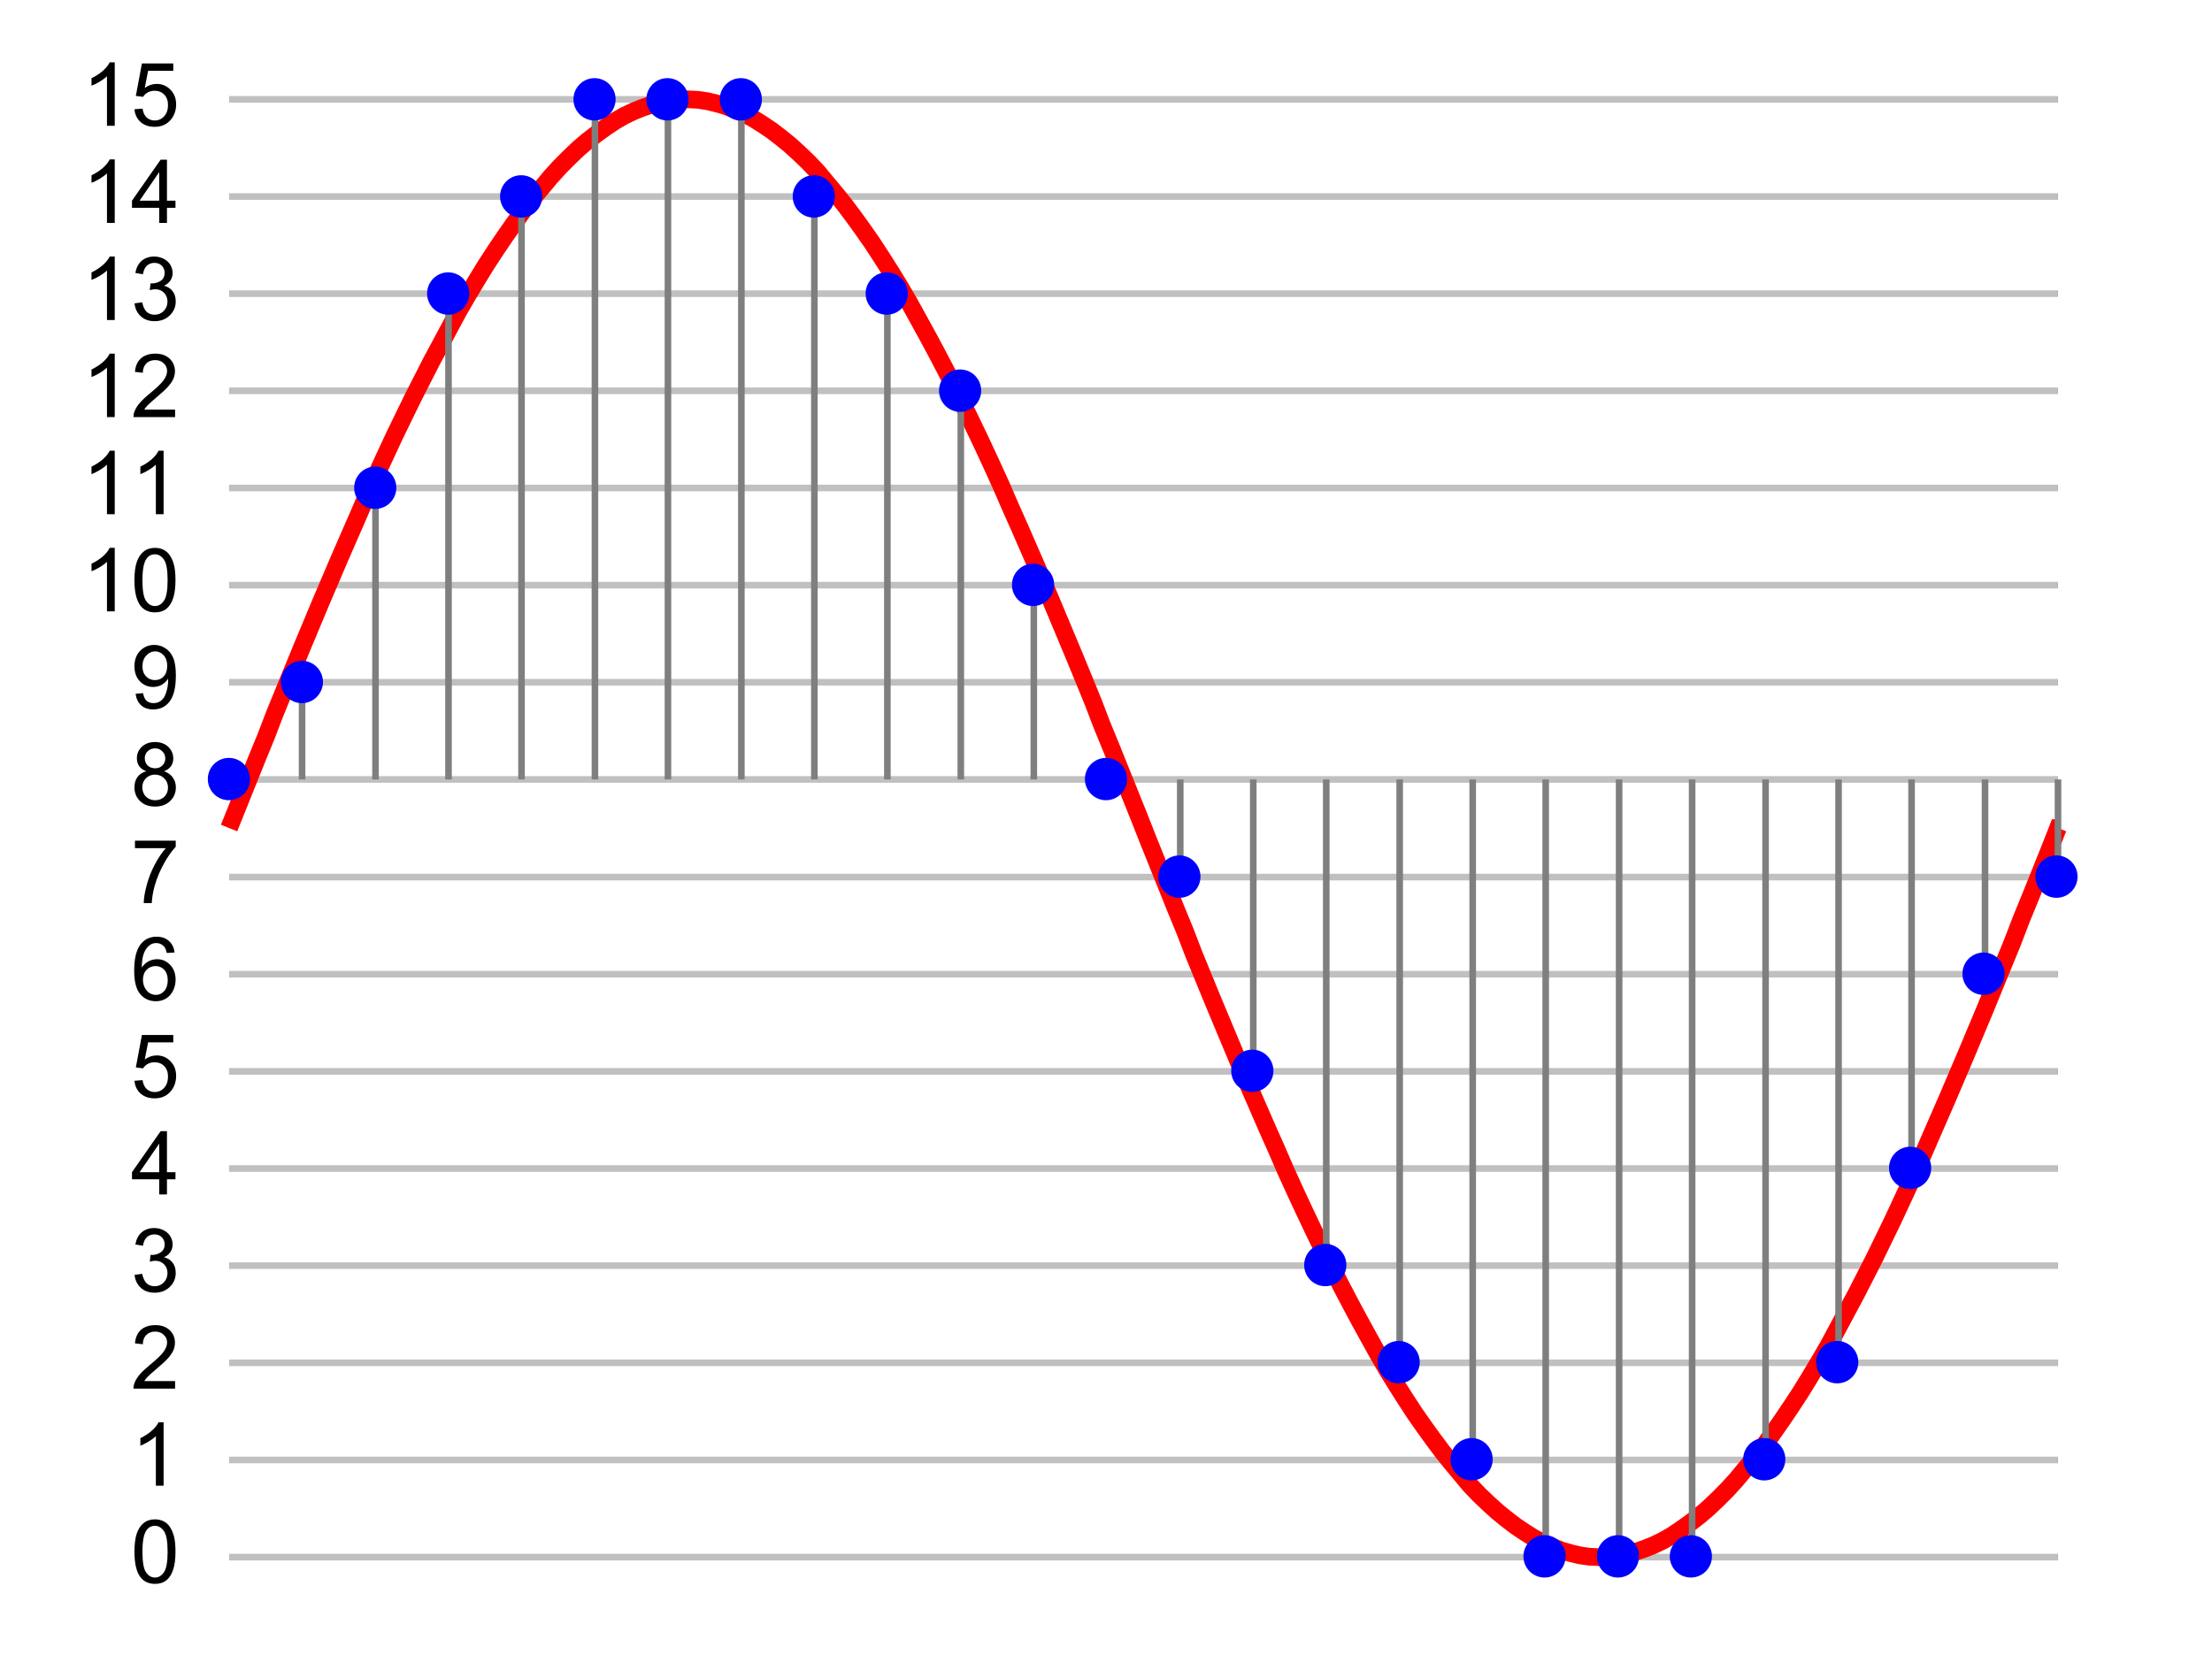<?xml version="1.0" encoding="UTF-8"?>
<svg xmlns="http://www.w3.org/2000/svg" xmlns:xlink="http://www.w3.org/1999/xlink" width="334px" height="250px" viewBox="0 0 333 250" version="1.1">
<g id="surface1">
<path style="fill:none;stroke-width:1.5;stroke-linecap:butt;stroke-linejoin:miter;stroke:rgb(75.294%,75.294%,75.294%);stroke-opacity:1;stroke-miterlimit:4;" d="M 50.397 352.6 L 466.311 352.6 " transform="matrix(0.664,0,0,0.667,0.624,0)"/>
<path style="fill:none;stroke-width:1;stroke-linecap:butt;stroke-linejoin:miter;stroke:rgb(0%,0%,0%);stroke-opacity:1;stroke-miterlimit:4;" d="M 466.299 352.6 L 466.311 352.6 " transform="matrix(0.664,0,0,0.667,0.624,0)"/>
<path style=" stroke:none;fill-rule:nonzero;fill:rgb(0%,0%,0%);fill-opacity:1;" d="M 19.801 234.359 C 19.801 233.227 19.918 232.32 20.148 231.625 C 20.383 230.938 20.727 230.41 21.184 230.043 C 21.637 229.668 22.207 229.477 22.898 229.477 C 23.406 229.477 23.852 229.586 24.242 229.789 C 24.633 230 24.949 230.297 25.195 230.688 C 25.441 231.07 25.637 231.539 25.781 232.094 C 25.922 232.656 25.996 233.414 25.996 234.359 C 25.996 235.484 25.879 236.387 25.645 237.074 C 25.422 237.77 25.086 238.301 24.633 238.676 C 24.176 239.043 23.598 239.223 22.898 239.223 C 21.988 239.223 21.266 238.902 20.734 238.246 C 20.109 237.457 19.801 236.156 19.801 234.359 Z M 21.008 234.359 C 21.008 235.922 21.188 236.969 21.555 237.484 C 21.914 238.008 22.363 238.266 22.898 238.266 C 23.43 238.266 23.875 238.008 24.242 237.484 C 24.617 236.969 24.809 235.922 24.809 234.359 C 24.809 232.789 24.617 231.742 24.242 231.234 C 23.875 230.719 23.43 230.453 22.898 230.453 C 22.352 230.453 21.922 230.684 21.613 231.137 C 21.207 231.715 21.008 232.789 21.008 234.359 Z M 21.008 234.359 "/>
<path style="fill:none;stroke-width:1.5;stroke-linecap:butt;stroke-linejoin:miter;stroke:rgb(75.294%,75.294%,75.294%);stroke-opacity:1;stroke-miterlimit:4;" d="M 50.397 330.598 L 466.311 330.598 " transform="matrix(0.664,0,0,0.667,0.624,0)"/>
<path style="fill:none;stroke-width:1;stroke-linecap:butt;stroke-linejoin:miter;stroke:rgb(0%,0%,0%);stroke-opacity:1;stroke-miterlimit:4;" d="M 466.299 330.598 L 466.311 330.598 " transform="matrix(0.664,0,0,0.667,0.624,0)"/>
<path style=" stroke:none;fill-rule:nonzero;fill:rgb(0%,0%,0%);fill-opacity:1;" d="M 24.203 224.398 L 23.035 224.398 L 23.035 216.918 C 22.746 217.191 22.375 217.465 21.922 217.738 C 21.465 218.012 21.055 218.219 20.695 218.344 L 20.695 217.211 C 21.344 216.898 21.914 216.527 22.41 216.098 C 22.902 215.66 23.25 215.23 23.441 214.809 L 24.203 214.809 Z M 24.203 224.398 "/>
<path style="fill:none;stroke-width:1.5;stroke-linecap:butt;stroke-linejoin:miter;stroke:rgb(75.294%,75.294%,75.294%);stroke-opacity:1;stroke-miterlimit:4;" d="M 50.397 308.596 L 466.311 308.596 " transform="matrix(0.664,0,0,0.667,0.624,0)"/>
<path style="fill:none;stroke-width:1;stroke-linecap:butt;stroke-linejoin:miter;stroke:rgb(0%,0%,0%);stroke-opacity:1;stroke-miterlimit:4;" d="M 466.299 308.596 L 466.311 308.596 " transform="matrix(0.664,0,0,0.667,0.624,0)"/>
<path style=" stroke:none;fill-rule:nonzero;fill:rgb(0%,0%,0%);fill-opacity:1;" d="M 25.938 208.598 L 25.938 209.73 L 19.664 209.73 C 19.648 209.449 19.691 209.176 19.801 208.91 C 19.953 208.48 20.207 208.062 20.559 207.641 C 20.91 207.227 21.418 206.742 22.078 206.195 C 23.117 205.352 23.82 204.684 24.184 204.184 C 24.543 203.691 24.73 203.219 24.73 202.758 C 24.73 202.305 24.559 201.918 24.223 201.605 C 23.895 201.285 23.469 201.117 22.938 201.117 C 22.375 201.117 21.93 201.289 21.594 201.625 C 21.25 201.969 21.074 202.438 21.066 203.031 L 19.879 202.895 C 19.953 201.996 20.258 201.312 20.793 200.844 C 21.34 200.375 22.059 200.141 22.957 200.141 C 23.863 200.141 24.582 200.395 25.121 200.902 C 25.648 201.41 25.918 202.047 25.918 202.797 C 25.918 203.18 25.84 203.555 25.684 203.93 C 25.527 204.297 25.266 204.688 24.906 205.102 C 24.555 205.508 23.953 206.059 23.113 206.762 C 22.41 207.363 21.961 207.77 21.766 207.973 C 21.574 208.184 21.406 208.395 21.281 208.598 Z M 25.938 208.598 "/>
<path style="fill:none;stroke-width:1.5;stroke-linecap:butt;stroke-linejoin:miter;stroke:rgb(75.294%,75.294%,75.294%);stroke-opacity:1;stroke-miterlimit:4;" d="M 50.397 286.594 L 466.311 286.594 " transform="matrix(0.664,0,0,0.667,0.624,0)"/>
<path style="fill:none;stroke-width:1;stroke-linecap:butt;stroke-linejoin:miter;stroke:rgb(0%,0%,0%);stroke-opacity:1;stroke-miterlimit:4;" d="M 466.299 286.594 L 466.311 286.594 " transform="matrix(0.664,0,0,0.667,0.624,0)"/>
<path style=" stroke:none;fill-rule:nonzero;fill:rgb(0%,0%,0%);fill-opacity:1;" d="M 19.82 192.551 L 20.969 192.395 C 21.109 193.059 21.34 193.539 21.652 193.84 C 21.973 194.125 22.371 194.27 22.84 194.27 C 23.387 194.27 23.844 194.082 24.223 193.703 C 24.598 193.312 24.789 192.836 24.789 192.277 C 24.789 191.742 24.613 191.301 24.262 190.949 C 23.91 190.598 23.469 190.422 22.938 190.422 C 22.711 190.422 22.441 190.469 22.117 190.559 L 22.234 189.523 C 22.312 189.535 22.375 189.543 22.43 189.543 C 22.922 189.543 23.367 189.414 23.754 189.152 C 24.156 188.891 24.359 188.488 24.359 187.941 C 24.359 187.512 24.215 187.152 23.93 186.867 C 23.645 186.582 23.273 186.438 22.82 186.438 C 22.363 186.438 21.98 186.582 21.672 186.867 C 21.367 187.152 21.172 187.582 21.086 188.156 L 19.938 187.961 C 20.078 187.168 20.395 186.555 20.891 186.125 C 21.398 185.695 22.027 185.48 22.781 185.48 C 23.297 185.48 23.773 185.59 24.203 185.812 C 24.641 186.035 24.984 186.34 25.215 186.73 C 25.449 187.121 25.566 187.531 25.566 187.961 C 25.566 188.379 25.457 188.754 25.234 189.094 C 25.012 189.434 24.691 189.699 24.262 189.895 C 24.816 190.023 25.254 190.297 25.566 190.715 C 25.879 191.117 26.035 191.633 26.035 192.258 C 26.035 193.09 25.727 193.801 25.121 194.387 C 24.52 194.961 23.762 195.246 22.84 195.246 C 21.992 195.246 21.301 195 20.754 194.504 C 20.207 193.996 19.898 193.344 19.82 192.551 Z M 19.82 192.551 "/>
<path style="fill:none;stroke-width:1.5;stroke-linecap:butt;stroke-linejoin:miter;stroke:rgb(75.294%,75.294%,75.294%);stroke-opacity:1;stroke-miterlimit:4;" d="M 50.397 264.604 L 466.311 264.604 " transform="matrix(0.664,0,0,0.667,0.624,0)"/>
<path style="fill:none;stroke-width:1;stroke-linecap:butt;stroke-linejoin:miter;stroke:rgb(0%,0%,0%);stroke-opacity:1;stroke-miterlimit:4;" d="M 466.299 264.604 L 466.311 264.604 " transform="matrix(0.664,0,0,0.667,0.624,0)"/>
<path style=" stroke:none;fill-rule:nonzero;fill:rgb(0%,0%,0%);fill-opacity:1;" d="M 23.539 180.402 L 23.539 178.117 L 19.43 178.117 L 19.43 177.043 L 23.754 170.852 L 24.711 170.852 L 24.711 177.043 L 25.996 177.043 L 25.996 178.117 L 24.711 178.117 L 24.711 180.402 Z M 23.539 177.043 L 23.539 172.727 L 20.578 177.043 Z M 23.539 177.043 "/>
<path style="fill:none;stroke-width:1.5;stroke-linecap:butt;stroke-linejoin:miter;stroke:rgb(75.294%,75.294%,75.294%);stroke-opacity:1;stroke-miterlimit:4;" d="M 50.397 242.602 L 466.311 242.602 " transform="matrix(0.664,0,0,0.667,0.624,0)"/>
<path style="fill:none;stroke-width:1;stroke-linecap:butt;stroke-linejoin:miter;stroke:rgb(0%,0%,0%);stroke-opacity:1;stroke-miterlimit:4;" d="M 466.299 242.602 L 466.311 242.602 " transform="matrix(0.664,0,0,0.667,0.624,0)"/>
<path style=" stroke:none;fill-rule:nonzero;fill:rgb(0%,0%,0%);fill-opacity:1;" d="M 19.801 163.234 L 21.027 163.137 C 21.113 163.734 21.324 164.184 21.652 164.484 C 21.988 164.785 22.391 164.934 22.859 164.934 C 23.414 164.934 23.891 164.727 24.281 164.309 C 24.672 163.879 24.867 163.312 24.867 162.609 C 24.867 161.934 24.676 161.406 24.301 161.027 C 23.922 160.637 23.434 160.441 22.84 160.441 C 22.461 160.441 22.117 160.527 21.805 160.695 C 21.504 160.863 21.27 161.086 21.105 161.359 L 20.012 161.223 L 20.93 156.32 L 25.664 156.32 L 25.664 157.434 L 21.863 157.434 L 21.359 160.012 C 21.93 159.609 22.527 159.406 23.152 159.406 C 23.98 159.406 24.676 159.699 25.234 160.285 C 25.805 160.859 26.094 161.594 26.094 162.492 C 26.094 163.363 25.844 164.113 25.352 164.738 C 24.738 165.508 23.91 165.891 22.859 165.891 C 21.988 165.891 21.281 165.648 20.734 165.168 C 20.188 164.688 19.879 164.043 19.801 163.234 Z M 19.801 163.234 "/>
<path style="fill:none;stroke-width:1.5;stroke-linecap:butt;stroke-linejoin:miter;stroke:rgb(75.294%,75.294%,75.294%);stroke-opacity:1;stroke-miterlimit:4;" d="M 50.397 220.6 L 466.311 220.6 " transform="matrix(0.664,0,0,0.667,0.624,0)"/>
<path style="fill:none;stroke-width:1;stroke-linecap:butt;stroke-linejoin:miter;stroke:rgb(0%,0%,0%);stroke-opacity:1;stroke-miterlimit:4;" d="M 466.299 220.6 L 466.311 220.6 " transform="matrix(0.664,0,0,0.667,0.624,0)"/>
<path style=" stroke:none;fill-rule:nonzero;fill:rgb(0%,0%,0%);fill-opacity:1;" d="M 25.859 143.859 L 24.691 143.938 C 24.582 143.48 24.441 143.148 24.262 142.941 C 23.934 142.602 23.547 142.434 23.094 142.434 C 22.711 142.434 22.391 142.539 22.117 142.746 C 21.738 143.02 21.445 143.418 21.242 143.938 C 21.031 144.457 20.918 145.195 20.91 146.145 C 21.191 145.715 21.539 145.395 21.941 145.188 C 22.344 144.98 22.77 144.875 23.23 144.875 C 23.992 144.875 24.652 145.16 25.195 145.734 C 25.742 146.309 26.016 147.051 26.016 147.961 C 26.016 148.559 25.883 149.121 25.625 149.641 C 25.379 150.148 25.027 150.539 24.574 150.812 C 24.129 151.086 23.625 151.223 23.055 151.223 C 22.078 151.223 21.285 150.863 20.676 150.148 C 20.062 149.434 19.762 148.246 19.762 146.594 C 19.762 144.746 20.098 143.402 20.773 142.57 C 21.359 141.84 22.156 141.477 23.172 141.477 C 23.91 141.477 24.52 141.691 25.004 142.121 C 25.48 142.539 25.766 143.117 25.859 143.859 Z M 21.086 147.98 C 21.086 148.383 21.168 148.77 21.34 149.133 C 21.52 149.496 21.758 149.777 22.059 149.973 C 22.371 150.168 22.691 150.266 23.035 150.266 C 23.527 150.266 23.949 150.07 24.301 149.68 C 24.652 149.277 24.828 148.73 24.828 148.039 C 24.828 147.375 24.652 146.855 24.301 146.477 C 23.949 146.098 23.512 145.91 22.996 145.91 C 22.461 145.91 22.008 146.098 21.633 146.477 C 21.266 146.855 21.086 147.355 21.086 147.98 Z M 21.086 147.98 "/>
<path style="fill:none;stroke-width:1.5;stroke-linecap:butt;stroke-linejoin:miter;stroke:rgb(75.294%,75.294%,75.294%);stroke-opacity:1;stroke-miterlimit:4;" d="M 50.397 198.604 L 466.311 198.604 " transform="matrix(0.664,0,0,0.667,0.624,0)"/>
<path style="fill:none;stroke-width:1;stroke-linecap:butt;stroke-linejoin:miter;stroke:rgb(0%,0%,0%);stroke-opacity:1;stroke-miterlimit:4;" d="M 466.299 198.604 L 466.311 198.604 " transform="matrix(0.664,0,0,0.667,0.624,0)"/>
<path style=" stroke:none;fill-rule:nonzero;fill:rgb(0%,0%,0%);fill-opacity:1;" d="M 19.879 128.102 L 19.879 126.969 L 26.035 126.969 L 26.035 127.887 C 25.422 128.539 24.816 129.406 24.223 130.484 C 23.637 131.555 23.18 132.652 22.859 133.785 C 22.625 134.582 22.473 135.453 22.41 136.402 L 21.203 136.402 C 21.211 135.648 21.363 134.742 21.652 133.688 C 21.934 132.621 22.336 131.594 22.859 130.602 C 23.375 129.613 23.934 128.781 24.535 128.102 Z M 19.879 128.102 "/>
<path style="fill:none;stroke-width:1.5;stroke-linecap:butt;stroke-linejoin:miter;stroke:rgb(75.294%,75.294%,75.294%);stroke-opacity:1;stroke-miterlimit:4;" d="M 50.397 176.496 L 466.311 176.496 " transform="matrix(0.664,0,0,0.667,0.624,0)"/>
<path style="fill:none;stroke-width:1;stroke-linecap:butt;stroke-linejoin:miter;stroke:rgb(0%,0%,0%);stroke-opacity:1;stroke-miterlimit:4;" d="M 466.299 176.496 L 466.311 176.496 " transform="matrix(0.664,0,0,0.667,0.624,0)"/>
<path style=" stroke:none;fill-rule:nonzero;fill:rgb(0%,0%,0%);fill-opacity:1;" d="M 21.594 116.488 C 21.109 116.309 20.754 116.055 20.52 115.727 C 20.285 115.406 20.168 115.004 20.168 114.535 C 20.168 113.848 20.414 113.266 20.91 112.797 C 21.418 112.32 22.078 112.074 22.898 112.074 C 23.727 112.074 24.398 112.32 24.906 112.797 C 25.41 113.281 25.664 113.871 25.664 114.574 C 25.664 115.02 25.547 115.406 25.312 115.727 C 25.082 116.055 24.73 116.309 24.262 116.488 C 24.848 116.684 25.285 116.996 25.586 117.426 C 25.898 117.848 26.055 118.344 26.055 118.93 C 26.055 119.75 25.762 120.445 25.176 121 C 24.602 121.547 23.852 121.82 22.918 121.82 C 21.98 121.82 21.227 121.547 20.656 121 C 20.082 120.445 19.801 119.746 19.801 118.91 C 19.801 118.285 19.953 117.77 20.266 117.348 C 20.578 116.934 21.016 116.645 21.594 116.488 Z M 21.359 114.496 C 21.359 114.957 21.5 115.328 21.785 115.609 C 22.086 115.898 22.469 116.039 22.938 116.039 C 23.375 116.039 23.742 115.898 24.027 115.609 C 24.309 115.328 24.457 114.977 24.457 114.555 C 24.457 114.125 24.305 113.77 24.008 113.48 C 23.723 113.184 23.355 113.031 22.918 113.031 C 22.473 113.031 22.105 113.18 21.805 113.461 C 21.504 113.75 21.359 114.098 21.359 114.496 Z M 20.988 118.91 C 20.988 119.254 21.066 119.574 21.223 119.887 C 21.379 120.199 21.613 120.445 21.922 120.609 C 22.234 120.781 22.57 120.863 22.938 120.863 C 23.492 120.863 23.953 120.688 24.32 120.336 C 24.68 119.977 24.867 119.512 24.867 118.949 C 24.867 118.395 24.676 117.93 24.301 117.562 C 23.922 117.188 23.453 116.996 22.898 116.996 C 22.352 116.996 21.895 117.184 21.535 117.543 C 21.168 117.91 20.988 118.363 20.988 118.91 Z M 20.988 118.91 "/>
<path style="fill:none;stroke-width:1.5;stroke-linecap:butt;stroke-linejoin:miter;stroke:rgb(75.294%,75.294%,75.294%);stroke-opacity:1;stroke-miterlimit:4;" d="M 50.397 154.494 L 466.311 154.494 " transform="matrix(0.664,0,0,0.667,0.624,0)"/>
<path style="fill:none;stroke-width:1;stroke-linecap:butt;stroke-linejoin:miter;stroke:rgb(0%,0%,0%);stroke-opacity:1;stroke-miterlimit:4;" d="M 466.299 154.494 L 466.311 154.494 " transform="matrix(0.664,0,0,0.667,0.624,0)"/>
<path style=" stroke:none;fill-rule:nonzero;fill:rgb(0%,0%,0%);fill-opacity:1;" d="M 19.973 104.789 L 21.105 104.691 C 21.191 105.215 21.367 105.602 21.633 105.844 C 21.902 106.078 22.254 106.195 22.684 106.195 C 23.035 106.195 23.348 106.117 23.617 105.961 C 23.891 105.797 24.109 105.57 24.281 105.297 C 24.445 105.016 24.594 104.633 24.711 104.164 C 24.828 103.695 24.887 103.223 24.887 102.738 C 24.887 102.691 24.887 102.613 24.887 102.504 C 24.652 102.887 24.328 103.188 23.93 103.422 C 23.527 103.648 23.094 103.754 22.625 103.754 C 21.832 103.754 21.164 103.473 20.617 102.895 C 20.07 102.324 19.801 101.566 19.801 100.629 C 19.801 99.668 20.082 98.891 20.656 98.305 C 21.227 97.711 21.941 97.406 22.801 97.406 C 23.41 97.406 23.969 97.578 24.477 97.914 C 24.992 98.242 25.383 98.715 25.645 99.34 C 25.918 99.957 26.055 100.855 26.055 102.035 C 26.055 103.246 25.918 104.219 25.645 104.945 C 25.383 105.664 24.992 106.211 24.477 106.586 C 23.953 106.969 23.348 107.152 22.645 107.152 C 21.902 107.152 21.301 106.953 20.832 106.547 C 20.363 106.133 20.078 105.547 19.973 104.789 Z M 24.75 100.57 C 24.75 99.898 24.562 99.359 24.203 98.969 C 23.852 98.578 23.43 98.383 22.938 98.383 C 22.414 98.383 21.961 98.598 21.574 99.027 C 21.191 99.449 21.008 99.996 21.008 100.668 C 21.008 101.285 21.188 101.777 21.555 102.152 C 21.914 102.535 22.363 102.719 22.898 102.719 C 23.441 102.719 23.883 102.535 24.223 102.152 C 24.574 101.777 24.75 101.25 24.75 100.57 Z M 24.75 100.57 "/>
<path style="fill:none;stroke-width:1.5;stroke-linecap:butt;stroke-linejoin:miter;stroke:rgb(75.294%,75.294%,75.294%);stroke-opacity:1;stroke-miterlimit:4;" d="M 50.397 132.504 L 466.311 132.504 " transform="matrix(0.664,0,0,0.667,0.624,0)"/>
<path style="fill:none;stroke-width:1;stroke-linecap:butt;stroke-linejoin:miter;stroke:rgb(0%,0%,0%);stroke-opacity:1;stroke-miterlimit:4;" d="M 466.299 132.504 L 466.311 132.504 " transform="matrix(0.664,0,0,0.667,0.624,0)"/>
<path style=" stroke:none;fill-rule:nonzero;fill:rgb(0%,0%,0%);fill-opacity:1;" d="M 16.824 92.336 L 15.652 92.336 L 15.652 84.855 C 15.367 85.129 14.996 85.402 14.543 85.676 C 14.086 85.949 13.676 86.152 13.316 86.281 L 13.316 85.148 C 13.961 84.836 14.531 84.465 15.031 84.035 C 15.523 83.594 15.867 83.164 16.062 82.746 L 16.824 82.746 Z M 16.824 92.336 "/>
<path style=" stroke:none;fill-rule:nonzero;fill:rgb(0%,0%,0%);fill-opacity:1;" d="M 19.797 87.629 C 19.797 86.496 19.914 85.586 20.148 84.895 C 20.383 84.203 20.723 83.676 21.184 83.312 C 21.637 82.934 22.207 82.746 22.898 82.746 C 23.402 82.746 23.852 82.852 24.242 83.059 C 24.633 83.266 24.949 83.566 25.195 83.957 C 25.441 84.336 25.637 84.805 25.781 85.363 C 25.922 85.922 25.996 86.68 25.996 87.629 C 25.996 88.75 25.879 89.652 25.645 90.344 C 25.422 91.035 25.086 91.566 24.633 91.945 C 24.172 92.309 23.598 92.492 22.898 92.492 C 21.984 92.492 21.266 92.168 20.734 91.516 C 20.109 90.723 19.797 89.426 19.797 87.629 Z M 21.008 87.629 C 21.008 89.191 21.188 90.234 21.551 90.754 C 21.914 91.273 22.359 91.535 22.898 91.535 C 23.43 91.535 23.875 91.273 24.242 90.754 C 24.617 90.234 24.809 89.191 24.809 87.629 C 24.809 86.055 24.617 85.012 24.242 84.504 C 23.875 83.984 23.43 83.723 22.898 83.723 C 22.352 83.723 21.922 83.949 21.609 84.406 C 21.207 84.98 21.008 86.055 21.008 87.629 Z M 21.008 87.629 "/>
<path style="fill:none;stroke-width:1.5;stroke-linecap:butt;stroke-linejoin:miter;stroke:rgb(75.294%,75.294%,75.294%);stroke-opacity:1;stroke-miterlimit:4;" d="M 50.397 110.502 L 466.311 110.502 " transform="matrix(0.664,0,0,0.667,0.624,0)"/>
<path style="fill:none;stroke-width:1;stroke-linecap:butt;stroke-linejoin:miter;stroke:rgb(0%,0%,0%);stroke-opacity:1;stroke-miterlimit:4;" d="M 466.299 110.502 L 466.311 110.502 " transform="matrix(0.664,0,0,0.667,0.624,0)"/>
<path style=" stroke:none;fill-rule:nonzero;fill:rgb(0%,0%,0%);fill-opacity:1;" d="M 16.824 77.668 L 15.652 77.668 L 15.652 70.188 C 15.367 70.461 14.996 70.734 14.543 71.008 C 14.086 71.281 13.676 71.484 13.316 71.613 L 13.316 70.48 C 13.961 70.168 14.531 69.797 15.031 69.367 C 15.523 68.926 15.867 68.496 16.062 68.078 L 16.824 68.078 Z M 16.824 77.668 "/>
<path style=" stroke:none;fill-rule:nonzero;fill:rgb(0%,0%,0%);fill-opacity:1;" d="M 24.203 77.668 L 23.035 77.668 L 23.035 70.188 C 22.746 70.461 22.375 70.734 21.922 71.008 C 21.465 71.281 21.055 71.484 20.695 71.613 L 20.695 70.48 C 21.344 70.168 21.914 69.797 22.41 69.367 C 22.902 68.926 23.246 68.496 23.441 68.078 L 24.203 68.078 Z M 24.203 77.668 "/>
<path style="fill:none;stroke-width:1.5;stroke-linecap:butt;stroke-linejoin:miter;stroke:rgb(75.294%,75.294%,75.294%);stroke-opacity:1;stroke-miterlimit:4;" d="M 50.397 88.5 L 466.311 88.5 " transform="matrix(0.664,0,0,0.667,0.624,0)"/>
<path style="fill:none;stroke-width:1;stroke-linecap:butt;stroke-linejoin:miter;stroke:rgb(0%,0%,0%);stroke-opacity:1;stroke-miterlimit:4;" d="M 466.299 88.5 L 466.311 88.5 " transform="matrix(0.664,0,0,0.667,0.624,0)"/>
<path style=" stroke:none;fill-rule:nonzero;fill:rgb(0%,0%,0%);fill-opacity:1;" d="M 16.824 63 L 15.652 63 L 15.652 55.52 C 15.367 55.793 14.996 56.066 14.543 56.34 C 14.086 56.613 13.676 56.816 13.316 56.945 L 13.316 55.812 C 13.961 55.5 14.531 55.129 15.031 54.699 C 15.523 54.258 15.867 53.828 16.062 53.41 L 16.824 53.41 Z M 16.824 63 "/>
<path style=" stroke:none;fill-rule:nonzero;fill:rgb(0%,0%,0%);fill-opacity:1;" d="M 25.938 61.867 L 25.938 63 L 19.664 63 C 19.648 62.715 19.691 62.441 19.797 62.18 C 19.953 61.75 20.207 61.328 20.559 60.91 C 20.91 60.492 21.414 60.012 22.078 59.465 C 23.117 58.617 23.816 57.949 24.184 57.453 C 24.543 56.957 24.73 56.484 24.73 56.027 C 24.73 55.57 24.559 55.188 24.223 54.875 C 23.895 54.551 23.469 54.387 22.938 54.387 C 22.375 54.387 21.926 54.555 21.59 54.895 C 21.25 55.234 21.074 55.703 21.066 56.301 L 19.875 56.164 C 19.953 55.266 20.258 54.582 20.793 54.113 C 21.34 53.645 22.059 53.41 22.957 53.41 C 23.863 53.41 24.582 53.664 25.117 54.172 C 25.648 54.68 25.918 55.312 25.918 56.066 C 25.918 56.445 25.84 56.82 25.684 57.199 C 25.527 57.562 25.266 57.953 24.902 58.371 C 24.555 58.773 23.953 59.328 23.113 60.031 C 22.41 60.629 21.961 61.035 21.766 61.242 C 21.57 61.449 21.406 61.66 21.281 61.867 Z M 25.938 61.867 "/>
<path style="fill:none;stroke-width:1.5;stroke-linecap:butt;stroke-linejoin:miter;stroke:rgb(75.294%,75.294%,75.294%);stroke-opacity:1;stroke-miterlimit:4;" d="M 50.397 66.498 L 466.311 66.498 " transform="matrix(0.664,0,0,0.667,0.624,0)"/>
<path style="fill:none;stroke-width:1;stroke-linecap:butt;stroke-linejoin:miter;stroke:rgb(0%,0%,0%);stroke-opacity:1;stroke-miterlimit:4;" d="M 466.299 66.498 L 466.311 66.498 " transform="matrix(0.664,0,0,0.667,0.624,0)"/>
<path style=" stroke:none;fill-rule:nonzero;fill:rgb(0%,0%,0%);fill-opacity:1;" d="M 16.824 48.336 L 15.652 48.336 L 15.652 40.855 C 15.367 41.129 14.996 41.402 14.543 41.676 C 14.086 41.949 13.676 42.152 13.316 42.281 L 13.316 41.148 C 13.961 40.836 14.531 40.465 15.031 40.035 C 15.523 39.594 15.867 39.164 16.062 38.746 L 16.824 38.746 Z M 16.824 48.336 "/>
<path style=" stroke:none;fill-rule:nonzero;fill:rgb(0%,0%,0%);fill-opacity:1;" d="M 19.816 45.816 L 20.969 45.66 C 21.109 46.324 21.34 46.809 21.648 47.105 C 21.973 47.395 22.371 47.535 22.84 47.535 C 23.383 47.535 23.844 47.348 24.223 46.969 C 24.598 46.578 24.789 46.105 24.789 45.543 C 24.789 45.012 24.613 44.566 24.262 44.215 C 23.91 43.863 23.469 43.688 22.938 43.688 C 22.711 43.688 22.438 43.734 22.117 43.824 L 22.234 42.789 C 22.312 42.805 22.375 42.809 22.43 42.809 C 22.922 42.809 23.363 42.68 23.754 42.418 C 24.152 42.16 24.359 41.754 24.359 41.207 C 24.359 40.777 24.211 40.422 23.93 40.133 C 23.641 39.848 23.273 39.703 22.82 39.703 C 22.359 39.703 21.98 39.848 21.668 40.133 C 21.367 40.422 21.172 40.852 21.086 41.422 L 19.934 41.227 C 20.078 40.434 20.395 39.82 20.891 39.391 C 21.398 38.961 22.023 38.746 22.781 38.746 C 23.297 38.746 23.773 38.859 24.203 39.078 C 24.641 39.301 24.98 39.605 25.215 39.996 C 25.449 40.387 25.566 40.797 25.566 41.227 C 25.566 41.645 25.453 42.023 25.234 42.359 C 25.012 42.699 24.691 42.965 24.262 43.16 C 24.816 43.293 25.254 43.566 25.566 43.98 C 25.879 44.387 26.035 44.898 26.035 45.523 C 26.035 46.359 25.727 47.066 25.117 47.652 C 24.52 48.227 23.758 48.512 22.84 48.512 C 21.992 48.512 21.301 48.266 20.754 47.77 C 20.207 47.262 19.895 46.613 19.816 45.816 Z M 19.816 45.816 "/>
<path style="fill:none;stroke-width:1.5;stroke-linecap:butt;stroke-linejoin:miter;stroke:rgb(75.294%,75.294%,75.294%);stroke-opacity:1;stroke-miterlimit:4;" d="M 50.397 44.502 L 466.311 44.502 " transform="matrix(0.664,0,0,0.667,0.624,0)"/>
<path style="fill:none;stroke-width:1;stroke-linecap:butt;stroke-linejoin:miter;stroke:rgb(0%,0%,0%);stroke-opacity:1;stroke-miterlimit:4;" d="M 466.299 44.502 L 466.311 44.502 " transform="matrix(0.664,0,0,0.667,0.624,0)"/>
<path style=" stroke:none;fill-rule:nonzero;fill:rgb(0%,0%,0%);fill-opacity:1;" d="M 16.824 33.668 L 15.652 33.668 L 15.652 26.188 C 15.367 26.461 14.996 26.734 14.543 27.008 C 14.086 27.281 13.676 27.484 13.316 27.613 L 13.316 26.48 C 13.961 26.168 14.531 25.797 15.031 25.367 C 15.523 24.926 15.867 24.496 16.062 24.078 L 16.824 24.078 Z M 16.824 33.668 "/>
<path style=" stroke:none;fill-rule:nonzero;fill:rgb(0%,0%,0%);fill-opacity:1;" d="M 23.539 33.668 L 23.539 31.383 L 19.43 31.383 L 19.43 30.309 L 23.754 24.117 L 24.711 24.117 L 24.711 30.309 L 25.996 30.309 L 25.996 31.383 L 24.711 31.383 L 24.711 33.668 Z M 23.539 30.309 L 23.539 25.992 L 20.578 30.309 Z M 23.539 30.309 "/>
<path style="fill:none;stroke-width:1.5;stroke-linecap:butt;stroke-linejoin:miter;stroke:rgb(75.294%,75.294%,75.294%);stroke-opacity:1;stroke-miterlimit:4;" d="M 50.397 22.5 L 466.311 22.5 " transform="matrix(0.664,0,0,0.667,0.624,0)"/>
<path style="fill:none;stroke-width:1;stroke-linecap:butt;stroke-linejoin:miter;stroke:rgb(0%,0%,0%);stroke-opacity:1;stroke-miterlimit:4;" d="M 466.299 22.5 L 466.311 22.5 " transform="matrix(0.664,0,0,0.667,0.624,0)"/>
<path style=" stroke:none;fill-rule:nonzero;fill:rgb(0%,0%,0%);fill-opacity:1;" d="M 16.824 19 L 15.652 19 L 15.652 11.52 C 15.367 11.793 14.996 12.066 14.543 12.34 C 14.086 12.613 13.676 12.816 13.316 12.945 L 13.316 11.812 C 13.961 11.5 14.531 11.129 15.031 10.699 C 15.523 10.258 15.867 9.828 16.062 9.41 L 16.824 9.41 Z M 16.824 19 "/>
<path style=" stroke:none;fill-rule:nonzero;fill:rgb(0%,0%,0%);fill-opacity:1;" d="M 19.797 16.5 L 21.027 16.402 C 21.113 17.004 21.324 17.453 21.648 17.75 C 21.984 18.051 22.391 18.199 22.859 18.199 C 23.414 18.199 23.891 17.992 24.281 17.574 C 24.672 17.145 24.867 16.578 24.867 15.875 C 24.867 15.199 24.676 14.672 24.301 14.293 C 23.922 13.902 23.434 13.707 22.84 13.707 C 22.457 13.707 22.117 13.793 21.805 13.961 C 21.504 14.133 21.27 14.352 21.105 14.625 L 20.012 14.488 L 20.93 9.586 L 25.664 9.586 L 25.664 10.699 L 21.863 10.699 L 21.359 13.277 C 21.926 12.875 22.527 12.672 23.148 12.672 C 23.98 12.672 24.676 12.965 25.234 13.551 C 25.805 14.125 26.094 14.859 26.094 15.758 C 26.094 16.633 25.844 17.379 25.352 18.004 C 24.738 18.773 23.91 19.156 22.859 19.156 C 21.984 19.156 21.281 18.918 20.734 18.434 C 20.188 17.953 19.875 17.309 19.797 16.5 Z M 19.797 16.5 "/>
<path style="fill:none;stroke-width:4;stroke-linecap:butt;stroke-linejoin:miter;stroke:rgb(100%,0%,0%);stroke-opacity:1;stroke-miterlimit:4;" d="M 50.397 187.5 L 56.697 171.897 L 58.798 166.799 L 60.794 161.602 L 62.896 156.498 L 67.094 146.303 L 71.297 136.295 L 75.495 126.498 L 77.597 121.699 L 79.704 116.9 L 81.7 112.301 L 83.802 107.701 L 85.904 103.195 L 87.999 98.701 L 92.203 90.1 L 96.401 81.897 L 98.502 78 L 100.598 74.098 L 102.6 70.4 L 104.696 66.797 L 106.798 63.305 L 108.899 59.895 L 110.995 56.695 L 113.097 53.596 L 115.199 50.602 L 117.3 47.701 L 119.396 45 L 121.498 42.504 L 123.5 40.102 L 125.602 37.799 L 127.703 35.695 L 129.799 33.697 L 131.901 31.898 L 134.003 30.299 L 136.104 28.799 L 138.2 27.398 L 140.302 26.197 L 142.404 25.201 L 144.4 24.398 L 146.501 23.701 L 148.597 23.098 L 152.801 22.5 L 154.897 22.5 L 156.998 22.6 L 159.1 22.904 L 161.196 23.402 L 163.298 24 L 165.305 24.797 L 167.401 25.699 L 169.503 26.801 L 171.605 28.102 L 173.701 29.502 L 175.802 31.096 L 177.904 32.795 L 180.006 34.699 L 182.102 36.703 L 184.204 38.9 L 186.199 41.303 L 188.301 43.799 L 190.403 46.4 L 192.499 49.195 L 194.601 52.096 L 196.702 55.102 L 198.798 58.301 L 200.9 61.594 L 203.002 65.004 L 205.098 68.596 L 207.099 72.199 L 209.195 76.002 L 211.297 79.898 L 213.399 83.9 L 215.495 88.002 L 217.596 92.197 L 219.698 96.498 L 221.8 100.899 L 223.896 105.404 L 225.998 110.004 L 227.999 114.604 L 230.101 119.297 L 232.203 124.102 L 234.304 128.9 L 236.4 133.799 L 238.502 138.803 L 240.604 143.795 L 242.7 148.799 L 244.802 153.897 L 246.903 159 L 248.899 164.203 L 251.001 169.301 L 257.3 184.899 L 259.396 190.201 L 265.696 205.805 L 267.797 210.902 L 269.805 216.1 L 274.002 226.295 L 278.2 236.303 L 280.302 241.295 L 282.404 246.205 L 286.601 255.797 L 288.703 260.502 L 290.699 265.102 L 292.801 269.701 L 294.902 274.195 L 296.998 278.596 L 299.1 282.897 L 301.202 287.104 L 303.298 291.205 L 305.399 295.201 L 307.501 299.098 L 309.597 302.901 L 311.599 306.498 L 313.695 310.102 L 315.796 313.5 L 317.898 316.799 L 319.994 320.004 L 322.096 322.998 L 324.198 325.899 L 326.299 328.705 L 328.395 331.295 L 330.497 333.803 L 332.499 336.205 L 334.6 338.403 L 336.702 340.401 L 338.804 342.299 L 340.9 343.998 L 343.002 345.598 L 345.103 346.998 L 347.199 348.305 L 349.301 349.401 L 351.403 350.303 L 353.398 351.1 L 355.5 351.703 L 357.596 352.201 L 359.698 352.5 L 361.8 352.6 L 363.896 352.6 L 368.099 352.002 L 370.201 351.399 L 372.297 350.696 L 374.304 349.899 L 376.4 348.897 L 378.502 347.701 L 380.604 346.295 L 382.7 344.801 L 384.801 343.196 L 386.903 341.397 L 389.005 339.399 L 391.101 337.301 L 393.202 335.004 L 395.198 332.602 L 397.3 330.1 L 399.402 327.399 L 401.498 324.498 L 403.599 321.498 L 405.701 318.399 L 407.797 315.199 L 409.899 311.801 L 412.001 308.297 L 414.096 304.699 L 416.098 301.002 L 418.194 297.1 L 420.296 293.203 L 422.403 289.102 L 424.505 285 L 428.703 276.399 L 432.906 267.399 L 435.002 262.799 L 436.998 258.199 L 439.1 253.401 L 441.202 248.596 L 445.399 238.799 L 447.501 233.795 L 449.603 228.803 L 451.699 223.705 L 453.8 218.596 L 455.902 213.498 L 457.898 208.301 L 460 203.203 L 464.197 192.803 L 466.299 187.5 L 466.311 187.5 " transform="matrix(0.664,0,0,0.667,0.624,0)"/>
<path style="fill:none;stroke-width:1.5;stroke-linecap:butt;stroke-linejoin:miter;stroke:rgb(49.804%,49.804%,49.804%);stroke-opacity:1;stroke-miterlimit:4;" d="M 66.999 176.496 L 66.999 154.494 M 83.696 176.496 L 83.696 110.502 M 100.298 176.496 L 100.298 66.498 M 116.9 176.496 L 116.9 44.502 M 133.597 176.496 L 133.597 22.5 M 150.199 176.496 L 150.199 22.5 M 166.895 176.496 L 166.895 22.5 M 183.497 176.496 L 183.497 44.502 M 200.099 176.496 L 200.099 66.498 M 216.796 176.496 L 216.796 88.5 M 233.398 176.496 L 233.398 132.504 M 266.696 176.496 L 266.696 198.604 M 283.299 176.496 L 283.299 242.602 M 299.901 176.496 L 299.901 286.594 M 316.597 176.496 L 316.597 308.596 M 333.199 176.496 L 333.199 330.598 M 349.801 176.496 L 349.801 352.6 M 366.498 176.496 L 366.498 352.6 M 383.1 176.496 L 383.1 352.6 M 399.802 176.496 L 399.802 330.598 M 416.398 176.496 L 416.398 308.596 M 433.001 176.496 L 433.001 264.604 M 449.703 176.496 L 449.703 220.6 M 466.299 176.496 L 466.299 198.604 L 466.311 198.604 " transform="matrix(0.664,0,0,0.667,0.624,0)"/>
<path style=" stroke:none;fill-rule:nonzero;fill:rgb(0%,0%,100%);fill-opacity:1;" d="M 37.25 117.664 C 37.25 119.434 35.824 120.863 34.062 120.863 C 32.305 120.863 30.879 119.434 30.879 117.664 C 30.879 115.898 32.305 114.469 34.062 114.469 C 35.824 114.469 37.25 115.898 37.25 117.664 Z M 37.25 117.664 "/>
<path style=" stroke:none;fill-rule:nonzero;fill:rgb(0%,0%,100%);fill-opacity:1;" d="M 48.266 103 C 48.266 104.766 46.836 106.203 45.078 106.203 C 43.32 106.203 41.895 104.766 41.895 103 C 41.895 101.23 43.32 99.801 45.078 99.801 C 46.836 99.801 48.266 101.23 48.266 103 Z M 48.266 103 "/>
<path style=" stroke:none;fill-rule:nonzero;fill:rgb(0%,0%,100%);fill-opacity:1;" d="M 59.344 73.668 C 59.344 75.434 57.918 76.867 56.156 76.867 C 54.398 76.867 52.977 75.434 52.977 73.668 C 52.977 71.898 54.398 70.469 56.156 70.469 C 57.918 70.469 59.344 71.898 59.344 73.668 Z M 59.344 73.668 "/>
<path style=" stroke:none;fill-rule:nonzero;fill:rgb(0%,0%,100%);fill-opacity:1;" d="M 70.359 44.332 C 70.359 46.098 68.934 47.535 67.172 47.535 C 65.414 47.535 63.988 46.098 63.988 44.332 C 63.988 42.57 65.414 41.133 67.172 41.133 C 68.934 41.133 70.359 42.57 70.359 44.332 Z M 70.359 44.332 "/>
<path style=" stroke:none;fill-rule:nonzero;fill:rgb(0%,0%,100%);fill-opacity:1;" d="M 81.375 29.668 C 81.375 31.438 79.945 32.867 78.188 32.867 C 76.43 32.867 75.004 31.438 75.004 29.668 C 75.004 27.898 76.43 26.465 78.188 26.465 C 79.945 26.465 81.375 27.898 81.375 29.668 Z M 81.375 29.668 "/>
<path style=" stroke:none;fill-rule:nonzero;fill:rgb(0%,0%,100%);fill-opacity:1;" d="M 92.453 15 C 92.453 16.766 91.027 18.199 89.266 18.199 C 87.508 18.199 86.086 16.766 86.086 15 C 86.086 13.234 87.508 11.801 89.266 11.801 C 91.027 11.801 92.453 13.234 92.453 15 Z M 92.453 15 "/>
<path style=" stroke:none;fill-rule:nonzero;fill:rgb(0%,0%,100%);fill-opacity:1;" d="M 103.469 15 C 103.469 16.766 102.039 18.199 100.281 18.199 C 98.523 18.199 97.098 16.766 97.098 15 C 97.098 13.234 98.523 11.801 100.281 11.801 C 102.039 11.801 103.469 13.234 103.469 15 Z M 103.469 15 "/>
<path style=" stroke:none;fill-rule:nonzero;fill:rgb(0%,0%,100%);fill-opacity:1;" d="M 114.547 15 C 114.547 16.766 113.121 18.199 111.359 18.199 C 109.602 18.199 108.18 16.766 108.18 15 C 108.18 13.234 109.602 11.801 111.359 11.801 C 113.121 11.801 114.547 13.234 114.547 15 Z M 114.547 15 "/>
<path style=" stroke:none;fill-rule:nonzero;fill:rgb(0%,0%,100%);fill-opacity:1;" d="M 125.562 29.668 C 125.562 31.438 124.133 32.867 122.375 32.867 C 120.617 32.867 119.195 31.438 119.195 29.668 C 119.195 27.898 120.617 26.465 122.375 26.465 C 124.133 26.465 125.562 27.898 125.562 29.668 Z M 125.562 29.668 "/>
<path style=" stroke:none;fill-rule:nonzero;fill:rgb(0%,0%,100%);fill-opacity:1;" d="M 136.578 44.332 C 136.578 46.098 135.148 47.535 133.391 47.535 C 131.633 47.535 130.203 46.098 130.203 44.332 C 130.203 42.57 131.633 41.133 133.391 41.133 C 135.148 41.133 136.578 42.57 136.578 44.332 Z M 136.578 44.332 "/>
<path style=" stroke:none;fill-rule:nonzero;fill:rgb(0%,0%,100%);fill-opacity:1;" d="M 147.656 59 C 147.656 60.766 146.227 62.203 144.469 62.203 C 142.711 62.203 141.289 60.766 141.289 59 C 141.289 57.23 142.711 55.801 144.469 55.801 C 146.227 55.801 147.656 57.23 147.656 59 Z M 147.656 59 "/>
<path style=" stroke:none;fill-rule:nonzero;fill:rgb(0%,0%,100%);fill-opacity:1;" d="M 158.672 88.336 C 158.672 90.102 157.242 91.531 155.484 91.531 C 153.727 91.531 152.297 90.102 152.297 88.336 C 152.297 86.566 153.727 85.133 155.484 85.133 C 157.242 85.133 158.672 86.566 158.672 88.336 Z M 158.672 88.336 "/>
<path style=" stroke:none;fill-rule:nonzero;fill:rgb(0%,0%,100%);fill-opacity:1;" d="M 169.688 117.664 C 169.688 119.434 168.258 120.863 166.5 120.863 C 164.742 120.863 163.312 119.434 163.312 117.664 C 163.312 115.898 164.742 114.469 166.5 114.469 C 168.258 114.469 169.688 115.898 169.688 117.664 Z M 169.688 117.664 "/>
<path style=" stroke:none;fill-rule:nonzero;fill:rgb(0%,0%,100%);fill-opacity:1;" d="M 180.766 132.402 C 180.766 134.164 179.336 135.602 177.578 135.602 C 175.82 135.602 174.398 134.164 174.398 132.402 C 174.398 130.633 175.82 129.199 177.578 129.199 C 179.336 129.199 180.766 130.633 180.766 132.402 Z M 180.766 132.402 "/>
<path style=" stroke:none;fill-rule:nonzero;fill:rgb(0%,0%,100%);fill-opacity:1;" d="M 191.781 161.734 C 191.781 163.5 190.352 164.93 188.594 164.93 C 186.836 164.93 185.406 163.5 185.406 161.734 C 185.406 159.965 186.836 158.535 188.594 158.535 C 190.352 158.535 191.781 159.965 191.781 161.734 Z M 191.781 161.734 "/>
<path style=" stroke:none;fill-rule:nonzero;fill:rgb(0%,0%,100%);fill-opacity:1;" d="M 202.797 191.062 C 202.797 192.832 201.367 194.266 199.609 194.266 C 197.852 194.266 196.422 192.832 196.422 191.062 C 196.422 189.301 197.852 187.867 199.609 187.867 C 201.367 187.867 202.797 189.301 202.797 191.062 Z M 202.797 191.062 "/>
<path style=" stroke:none;fill-rule:nonzero;fill:rgb(0%,0%,100%);fill-opacity:1;" d="M 213.875 205.734 C 213.875 207.5 212.445 208.938 210.688 208.938 C 208.93 208.938 207.508 207.5 207.508 205.734 C 207.508 203.965 208.93 202.535 210.688 202.535 C 212.445 202.535 213.875 203.965 213.875 205.734 Z M 213.875 205.734 "/>
<path style=" stroke:none;fill-rule:nonzero;fill:rgb(0%,0%,100%);fill-opacity:1;" d="M 224.891 220.398 C 224.891 222.168 223.461 223.598 221.703 223.598 C 219.945 223.598 218.516 222.168 218.516 220.398 C 218.516 218.633 219.945 217.203 221.703 217.203 C 223.461 217.203 224.891 218.633 224.891 220.398 Z M 224.891 220.398 "/>
<path style=" stroke:none;fill-rule:nonzero;fill:rgb(0%,0%,100%);fill-opacity:1;" d="M 235.902 235.07 C 235.902 236.836 234.477 238.266 232.719 238.266 C 230.961 238.266 229.531 236.836 229.531 235.07 C 229.531 233.301 230.961 231.867 232.719 231.867 C 234.477 231.867 235.902 233.301 235.902 235.07 Z M 235.902 235.07 "/>
<path style=" stroke:none;fill-rule:nonzero;fill:rgb(0%,0%,100%);fill-opacity:1;" d="M 246.984 235.07 C 246.984 236.836 245.555 238.266 243.797 238.266 C 242.039 238.266 240.617 236.836 240.617 235.07 C 240.617 233.301 242.039 231.867 243.797 231.867 C 245.555 231.867 246.984 233.301 246.984 235.07 Z M 246.984 235.07 "/>
<path style=" stroke:none;fill-rule:nonzero;fill:rgb(0%,0%,100%);fill-opacity:1;" d="M 257.996 235.07 C 257.996 236.836 256.57 238.266 254.812 238.266 C 253.055 238.266 251.625 236.836 251.625 235.07 C 251.625 233.301 253.055 231.867 254.812 231.867 C 256.57 231.867 257.996 233.301 257.996 235.07 Z M 257.996 235.07 "/>
<path style=" stroke:none;fill-rule:nonzero;fill:rgb(0%,0%,100%);fill-opacity:1;" d="M 269.078 220.398 C 269.078 222.168 267.652 223.598 265.895 223.598 C 264.137 223.598 262.711 222.168 262.711 220.398 C 262.711 218.633 264.137 217.203 265.895 217.203 C 267.652 217.203 269.078 218.633 269.078 220.398 Z M 269.078 220.398 "/>
<path style=" stroke:none;fill-rule:nonzero;fill:rgb(0%,0%,100%);fill-opacity:1;" d="M 280.094 205.734 C 280.094 207.5 278.664 208.938 276.906 208.938 C 275.148 208.938 273.723 207.5 273.723 205.734 C 273.723 203.965 275.148 202.535 276.906 202.535 C 278.664 202.535 280.094 203.965 280.094 205.734 Z M 280.094 205.734 "/>
<path style=" stroke:none;fill-rule:nonzero;fill:rgb(0%,0%,100%);fill-opacity:1;" d="M 291.105 176.402 C 291.105 178.168 289.68 179.602 287.922 179.602 C 286.164 179.602 284.734 178.168 284.734 176.402 C 284.734 174.633 286.164 173.199 287.922 173.199 C 289.68 173.199 291.105 174.633 291.105 176.402 Z M 291.105 176.402 "/>
<path style=" stroke:none;fill-rule:nonzero;fill:rgb(0%,0%,100%);fill-opacity:1;" d="M 302.188 147.066 C 302.188 148.832 300.762 150.27 299.004 150.27 C 297.246 150.27 295.816 148.832 295.816 147.066 C 295.816 145.297 297.246 143.867 299.004 143.867 C 300.762 143.867 302.188 145.297 302.188 147.066 Z M 302.188 147.066 "/>
<path style=" stroke:none;fill-rule:nonzero;fill:rgb(0%,0%,100%);fill-opacity:1;" d="M 313.199 132.402 C 313.199 134.164 311.773 135.602 310.016 135.602 C 308.258 135.602 306.832 134.164 306.832 132.402 C 306.832 130.633 308.258 129.199 310.016 129.199 C 311.773 129.199 313.199 130.633 313.199 132.402 Z M 313.199 132.402 "/>
</g>
</svg>
